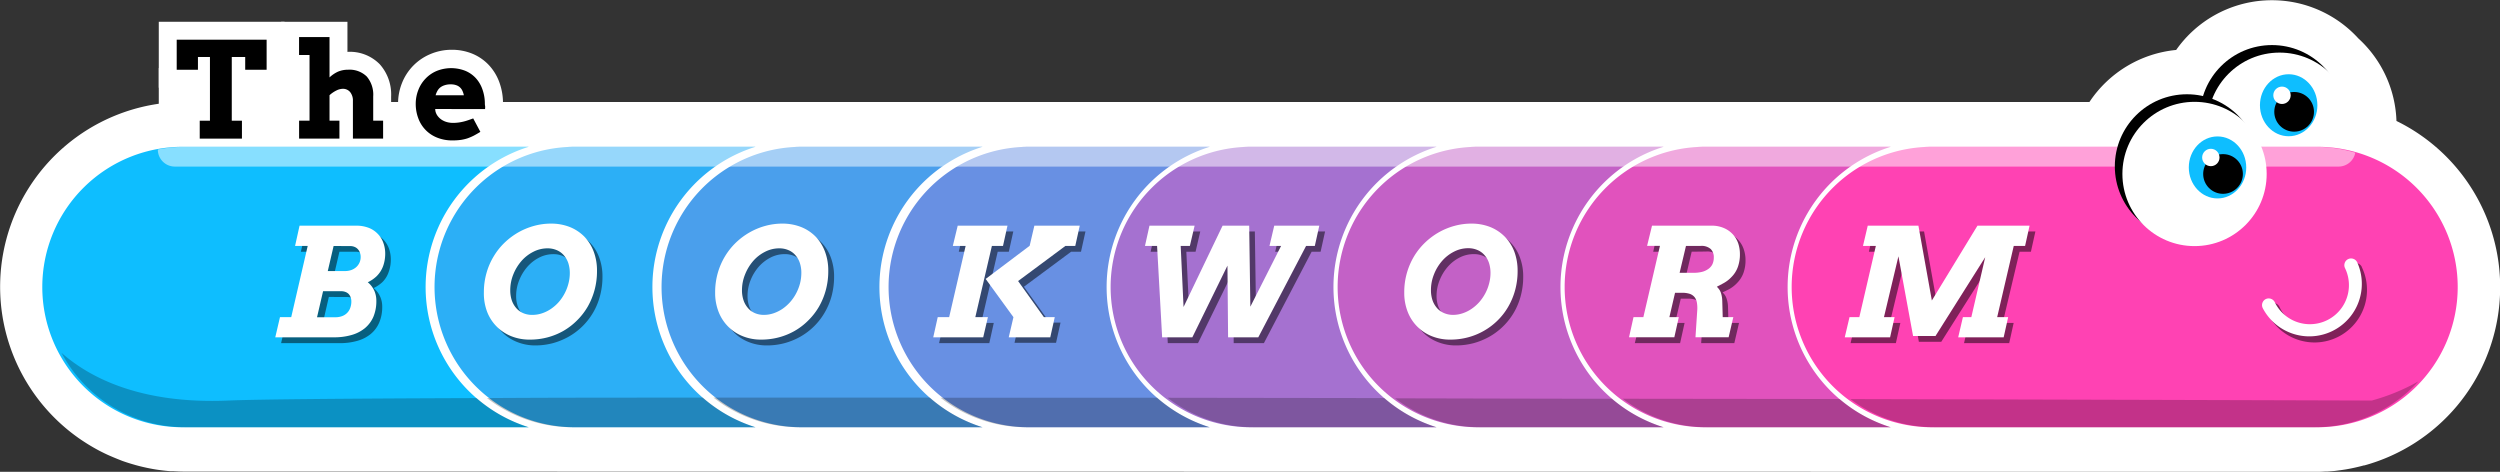 <svg xmlns="http://www.w3.org/2000/svg" viewBox="0 0 558 105.31"><rect x="0" y="0" width="558" height="105.31" fill="#333333" stroke="none"/><defs><style>.cls-1,.cls-10{fill:#fff;}.cls-2{fill:#0ebeff;}.cls-3{fill:#2caff6;}.cls-4{fill:#4a9fec;}.cls-5{fill:#6890e3;}.cls-6{fill:#a571d0;}.cls-7{fill:#c361c6;}.cls-8{fill:#e152bd;}.cls-9{fill:#ff42b3;}.cls-10,.cls-13{opacity:0.5;}.cls-11{opacity:0.65;}.cls-12{opacity:0.36;}</style></defs><title>logo-dark-bg</title><g id="Layer_2" data-name="Layer 2"><g id="logo-text"><rect class="cls-1" x="35.44" y="15.19" width="31.31" height="11.74"/><polygon class="cls-1" points="40.58 34.92 40.58 22.94 42.86 22.94 42.86 19.57 35.44 19.57 35.44 4.86 63.51 4.86 63.51 19.57 55.69 19.57 55.69 22.94 58.02 22.94 58.02 34.92 40.58 34.92"/><path class="cls-1" d="M62.75,34.92v-12h2.33V16.27H62.75V4.86h14.8v6.71h.14a9.34,9.34,0,0,1,7.07,2.77,10.11,10.11,0,0,1,2.54,7.2v1.4h2.21v12Z"/><path class="cls-1" d="M101,35.32a12.88,12.88,0,0,1-5-1,11.22,11.22,0,0,1-6.35-6.65,12.92,12.92,0,0,1-.8-4.52,12.31,12.31,0,0,1,.86-4.58,11.62,11.62,0,0,1,6.26-6.46,12.16,12.16,0,0,1,4.82-1,12,12,0,0,1,4.72.91,10.6,10.6,0,0,1,3.71,2.62,11.23,11.23,0,0,1,2.25,3.77,13.56,13.56,0,0,1,.79,4.1c0,.31,0,.62.06.92s0,.74,0,1.13l-.28,3.69h-.76l1.35,2.51-3.22,2c-.63.39-1.23.73-1.78,1a13.86,13.86,0,0,1-2,.83,13.06,13.06,0,0,1-2.2.51A17,17,0,0,1,101,35.32Z"/><path class="cls-1" d="M44.58,26.94h2.28V12.72H44.18v2.85H39.44V8.86H59.51v6.71H54.73V12.72h-3V26.94H54v4H44.58Z"/><path class="cls-1" d="M66.75,8.28h6.8v9A6.93,6.93,0,0,1,75.43,16a5.73,5.73,0,0,1,2.26-.44,5.48,5.48,0,0,1,4.17,1.52,6.24,6.24,0,0,1,1.44,4.45v5.4h2.21v4H78.77V22.55a3,3,0,0,0-.62-2,2.06,2.06,0,0,0-1.62-.73,3.3,3.3,0,0,0-1.43.37,6.4,6.4,0,0,0-1.55,1.06v5.68h2.21v4h-9v-4h2.33V12.27H66.75Z"/><path class="cls-1" d="M97.13,24.33l.05.45a2.84,2.84,0,0,0,.54,1.15,3.59,3.59,0,0,0,.91.83,4.16,4.16,0,0,0,1.16.5,5.21,5.21,0,0,0,1.3.17,9.69,9.69,0,0,0,1.24-.08,10.18,10.18,0,0,0,1.15-.22c.37-.09.72-.2,1.07-.32l1.07-.38,1.6,3c-.56.34-1.06.63-1.52.87a11.81,11.81,0,0,1-1.39.59,9.55,9.55,0,0,1-1.49.34,13.83,13.83,0,0,1-1.83.11,8.87,8.87,0,0,1-3.49-.65,7.31,7.31,0,0,1-4.16-4.35,9.09,9.09,0,0,1-.55-3.14,8.43,8.43,0,0,1,.58-3.11A7.56,7.56,0,0,1,95,17.53a7.36,7.36,0,0,1,2.51-1.71,8.65,8.65,0,0,1,6.38,0,6.67,6.67,0,0,1,2.32,1.63,7.24,7.24,0,0,1,1.45,2.45,9.53,9.53,0,0,1,.56,3c0,.24,0,.48.05.72s0,.48,0,.73Zm3.48-5.5a4.08,4.08,0,0,0-1.39.2,3,3,0,0,0-1,.53,2.7,2.7,0,0,0-.62.78,4.32,4.32,0,0,0-.37.92h6.3a4,4,0,0,0-.29-.93,2.38,2.38,0,0,0-.52-.77,2.28,2.28,0,0,0-.85-.53A3.5,3.5,0,0,0,100.61,18.83Z"/><path class="cls-1" d="M516.7,105.31c.74,0,1.47,0,2.21-.06l.55,0,1.62-.13.55-.07c.54-.07,1.08-.14,1.64-.23l.43-.07c.57-.1,1.15-.21,1.69-.33l.31-.07c.63-.14,1.24-.29,1.91-.47l.12,0A41.28,41.28,0,0,0,534.89,27a26.08,26.08,0,0,0-8.51-18.43,26.11,26.11,0,0,0-40.66,2.58,26.25,26.25,0,0,0-19.36,11.62H41.3c-.69,0-1.38,0-2.06.05s-1.11.07-1.64.12l-.36,0A41.28,41.28,0,0,0,17.3,97.6l.25.18a44.48,44.48,0,0,0,4.5,2.76l.31.16c.67.34,1.35.68,2.09,1l.35.15c.85.37,1.65.69,2.45,1l.22.08c.69.24,1.4.47,2.16.69l.62.18c.69.19,1.39.37,2.09.52l.45.1c.81.17,1.66.33,2.51.45l.6.08c.68.09,1.36.16,2.09.22l.69,0c1,.06,1.8.09,2.62.09"/><circle cx="507.11" cy="26.16" r="16.1"/><circle class="cls-1" cx="508.8" cy="27.84" r="16.1"/><path class="cls-2" d="M41.3,95.36a31.3,31.3,0,1,1,0-62.59H118a32.79,32.79,0,0,0,0,62.59Z"/><path class="cls-3" d="M127.73,95.36a31.3,31.3,0,0,1,0-62.59h40.89a32.79,32.79,0,0,0,0,62.59Z"/><path class="cls-4" d="M178.4,95.36a31.3,31.3,0,0,1,0-62.59h40.89a32.79,32.79,0,0,0,0,62.59Z"/><path class="cls-5" d="M229.07,95.36a31.3,31.3,0,0,1,0-62.59H270a32.79,32.79,0,0,0,0,62.59Z"/><path class="cls-1" d="M279.75,95.36a31.3,31.3,0,1,1,0-62.59h40.88a32.79,32.79,0,0,0,0,62.59Z"/><path class="cls-6" d="M279.75,95.36a31.3,31.3,0,1,1,0-62.59h40.88a32.79,32.79,0,0,0,0,62.59Z"/><path class="cls-7" d="M330.42,95.36a31.3,31.3,0,1,1,0-62.59H371.3a32.79,32.79,0,0,0,0,62.59Z"/><path class="cls-8" d="M381.09,95.36a31.3,31.3,0,1,1,0-62.59H422a32.79,32.79,0,0,0,0,62.59Z"/><path class="cls-9" d="M431.76,95.36a31.3,31.3,0,1,1,0-62.59H516.7a31.3,31.3,0,1,1,0,62.59Z"/><path class="cls-10" d="M516.7,32.77H41.3a32,32,0,0,0-6.07.59v0A3.79,3.79,0,0,0,39,37.18H522a3.79,3.79,0,0,0,3.7-3.1A31.15,31.15,0,0,0,516.7,32.77Z"/><g class="cls-11"><path class="cls-12" d="M539.79,85.12a45.32,45.32,0,0,1-10.42,4.28s-49.32-.16-116.36-.33a31.13,31.13,0,0,0,18.75,6.29H516.7A31.17,31.17,0,0,0,539.79,85.12Z"/><path class="cls-12" d="M381.09,95.36H422a32.53,32.53,0,0,1-11.39-6.3L362.19,89A31,31,0,0,0,381.09,95.36Z"/><path class="cls-12" d="M330.42,95.36H371.3A32.61,32.61,0,0,1,359.78,89c-15.79,0-32-.07-48.39-.09A31.1,31.1,0,0,0,330.42,95.36Z"/><path class="cls-12" d="M279.75,95.36h40.88A32.76,32.76,0,0,1,309,88.85l-48.38-.07A31.1,31.1,0,0,0,279.75,95.36Z"/><path class="cls-12" d="M229.07,95.36H270a32.79,32.79,0,0,1-11.71-6.58l-48.36,0A31.09,31.09,0,0,0,229.07,95.36Z"/><path class="cls-12" d="M178.4,95.36h40.89a32.58,32.58,0,0,1-11.75-6.62h-48.3A31.07,31.07,0,0,0,178.4,95.36Z"/><path class="cls-12" d="M127.73,95.36h40.89a32.75,32.75,0,0,1-11.74-6.61c-17.65,0-33.92,0-48.19.1A31.16,31.16,0,0,0,127.73,95.36Z"/><path class="cls-12" d="M41.3,95.36H118a32.76,32.76,0,0,1-11.63-6.51c-28.79.1-49,.28-55.34.55-19.93.87-31.28-5.32-37.3-10.65A31.31,31.31,0,0,0,41.3,95.36Z"/></g><circle cx="488.13" cy="37.14" r="16.1"/><circle class="cls-1" cx="489.82" cy="38.83" r="16.1"/><ellipse class="cls-2" cx="494.95" cy="37.37" rx="6.41" ry="6.92"/><circle cx="496.18" cy="38.83" r="4.43"/><circle class="cls-1" cx="493.46" cy="35.15" r="1.94"/><ellipse class="cls-2" cx="510.83" cy="23.49" rx="6.41" ry="6.92"/><circle cx="512.05" cy="24.96" r="4.43"/><circle class="cls-1" cx="509.34" cy="21.27" r="1.94"/><path class="cls-13" d="M527.15,59.57a1.51,1.51,0,0,0-.86-.77,1.48,1.48,0,0,0-1.15.07,1.5,1.5,0,0,0-.7,2,8.71,8.71,0,1,1-15.67,7.6,1.53,1.53,0,0,0-.86-.76,1.51,1.51,0,0,0-1.85,2.08,11.65,11.65,0,0,0,6.71,6,11.93,11.93,0,0,0,3.85.65,11.73,11.73,0,0,0,10.53-16.83Z"/><path class="cls-1" d="M526.11,58.53a1.47,1.47,0,0,0-.86-.76,1.49,1.49,0,0,0-1.15.07,1.47,1.47,0,0,0-.76.86,1.49,1.49,0,0,0,.07,1.15,8.71,8.71,0,0,1-15.68,7.6,1.52,1.52,0,0,0-2-.7,1.5,1.5,0,0,0-.76.86,1.48,1.48,0,0,0,.07,1.15,11.72,11.72,0,0,0,21.08-10.23Z"/><path class="cls-13" d="M63.79,72.08H66.3L70,56.18H67.16l1-4.52h12.6a7.55,7.55,0,0,1,2.79.48,5.94,5.94,0,0,1,2,1.32,5.76,5.76,0,0,1,1.26,2,7.25,7.25,0,0,1,.42,2.5,8,8,0,0,1-.46,2.7A5.84,5.84,0,0,1,85.32,63a7.91,7.91,0,0,1-1.94,1.3,1.55,1.55,0,0,1,.23.19,5.25,5.25,0,0,1,1.27,1.78,5.36,5.36,0,0,1,.43,2.15A8.78,8.78,0,0,1,84.64,72a6.73,6.73,0,0,1-1.9,2.55,8.2,8.2,0,0,1-3,1.53,13.85,13.85,0,0,1-3.9.51H62.74Zm9.61-5.8-1.34,5.8h4.09a4.21,4.21,0,0,0,1.52-.25,3,3,0,0,0,1.12-.73A3.16,3.16,0,0,0,79.48,70a4.18,4.18,0,0,0,.24-1.44,2.66,2.66,0,0,0-.15-.9,2,2,0,0,0-.43-.72,2,2,0,0,0-.7-.48,2.78,2.78,0,0,0-1-.17Zm2.36-10.1-1.3,5.59h3.81a4.16,4.16,0,0,0,1.38-.22,3.2,3.2,0,0,0,1.11-.64,3.07,3.07,0,0,0,.74-1,3.1,3.1,0,0,0,.27-1.31,2.83,2.83,0,0,0-.15-.93,2.39,2.39,0,0,0-.46-.77,2,2,0,0,0-.74-.53,2.85,2.85,0,0,0-1-.19Z"/><path class="cls-1" d="M62.49,70.79H65l3.68-15.9H65.86l1-4.52H79.49a7.61,7.61,0,0,1,2.8.48,5.54,5.54,0,0,1,2,1.32,5.4,5.4,0,0,1,1.26,2,7,7,0,0,1,.43,2.5,8.23,8.23,0,0,1-.46,2.7A6.09,6.09,0,0,1,84,61.71,7.56,7.56,0,0,1,82.09,63l.23.2A5.21,5.21,0,0,1,83.59,65,5.54,5.54,0,0,1,84,67.14a9,9,0,0,1-.66,3.57,6.88,6.88,0,0,1-1.9,2.54,8.25,8.25,0,0,1-3,1.53,13.83,13.83,0,0,1-3.89.51H61.44ZM72.11,65l-1.35,5.81h4.1a4.25,4.25,0,0,0,1.52-.26,3,3,0,0,0,1.11-.72,2.93,2.93,0,0,0,.69-1.12,4.1,4.1,0,0,0,.24-1.44,2.6,2.6,0,0,0-.15-.89,2.11,2.11,0,0,0-.42-.73,1.88,1.88,0,0,0-.71-.47,2.5,2.5,0,0,0-1-.18Zm2.35-10.09-1.3,5.59H77a4.16,4.16,0,0,0,1.38-.22,3.4,3.4,0,0,0,1.11-.64,3.11,3.11,0,0,0,.74-1,3.05,3.05,0,0,0,.27-1.3,2.6,2.6,0,0,0-.16-.93,2.2,2.2,0,0,0-.45-.77,1.93,1.93,0,0,0-.75-.53,2.61,2.61,0,0,0-1-.19Z"/><path class="cls-13" d="M119.53,77.1a10.83,10.83,0,0,1-4.12-.77A9.42,9.42,0,0,1,110,70.87a11.48,11.48,0,0,1-.77-4.28,15.88,15.88,0,0,1,.59-4.38,15.52,15.52,0,0,1,1.64-3.76A14.67,14.67,0,0,1,114,55.4,15.07,15.07,0,0,1,117,53.12a15.32,15.32,0,0,1,3.49-1.42,14.17,14.17,0,0,1,3.71-.5,11,11,0,0,1,4.23.78,9.12,9.12,0,0,1,3.24,2.16,9.44,9.44,0,0,1,2.07,3.33,12,12,0,0,1,.73,4.27,16.26,16.26,0,0,1-.55,4.31,14.7,14.7,0,0,1-7,9.1,15.49,15.49,0,0,1-3.55,1.45A15.25,15.25,0,0,1,119.53,77.1Zm.62-5.53a6.65,6.65,0,0,0,2.16-.35,8.24,8.24,0,0,0,2-1A9.12,9.12,0,0,0,126,68.75a10.05,10.05,0,0,0,1.33-1.91,11,11,0,0,0,.86-2.2,9.17,9.17,0,0,0,.31-2.39,6.88,6.88,0,0,0-.34-2.24,5,5,0,0,0-1-1.75,4.48,4.48,0,0,0-1.57-1.13,5.06,5.06,0,0,0-2.07-.4,6.86,6.86,0,0,0-3.19.77,8.85,8.85,0,0,0-2.64,2.07,10.34,10.34,0,0,0-1.81,3,9.28,9.28,0,0,0-.68,3.5,6.88,6.88,0,0,0,.35,2.24,5.08,5.08,0,0,0,1,1.75,4.67,4.67,0,0,0,1.57,1.13A5,5,0,0,0,120.15,71.57Z"/><path class="cls-1" d="M118.23,75.8a10.87,10.87,0,0,1-4.12-.76,9.57,9.57,0,0,1-5.39-5.46A11.56,11.56,0,0,1,108,65.3a15.82,15.82,0,0,1,.59-4.38,15,15,0,0,1,1.64-3.76,14.62,14.62,0,0,1,2.46-3.06,15.63,15.63,0,0,1,3.08-2.28,15.39,15.39,0,0,1,3.5-1.42,14.14,14.14,0,0,1,3.7-.49,11.27,11.27,0,0,1,4.24.77,9.59,9.59,0,0,1,3.24,2.16,9.77,9.77,0,0,1,2.07,3.33,12,12,0,0,1,.73,4.28,16.13,16.13,0,0,1-.55,4.3,15.75,15.75,0,0,1-1.55,3.74,14.64,14.64,0,0,1-2.39,3.06,14.46,14.46,0,0,1-3,2.3,14.72,14.72,0,0,1-3.55,1.45A15.2,15.2,0,0,1,118.23,75.8Zm.63-5.52a6.6,6.6,0,0,0,2.15-.36,8,8,0,0,0,2-1,9.24,9.24,0,0,0,1.7-1.5A10.14,10.14,0,0,0,126,65.54a9.77,9.77,0,0,0,.86-2.2,9.1,9.1,0,0,0,.32-2.38,7.23,7.23,0,0,0-.34-2.25,5.11,5.11,0,0,0-1-1.74,4.29,4.29,0,0,0-1.56-1.13,5.1,5.1,0,0,0-2.07-.41,6.87,6.87,0,0,0-3.19.78,8.69,8.69,0,0,0-2.65,2.07,10.37,10.37,0,0,0-1.81,3,9.31,9.31,0,0,0-.67,3.5,7,7,0,0,0,.34,2.25,5.15,5.15,0,0,0,1,1.74,4.29,4.29,0,0,0,1.56,1.13A5,5,0,0,0,118.86,70.28Z"/><path class="cls-13" d="M171.19,77.1a10.87,10.87,0,0,1-4.12-.77,9.49,9.49,0,0,1-5.39-5.46,11.48,11.48,0,0,1-.76-4.28,15.53,15.53,0,0,1,2.22-8.14,14.67,14.67,0,0,1,2.47-3.05,15.19,15.19,0,0,1,6.57-3.7,14.23,14.23,0,0,1,3.71-.5,11.08,11.08,0,0,1,4.24.78,9.17,9.17,0,0,1,3.23,2.16,9.46,9.46,0,0,1,2.08,3.33,12.19,12.19,0,0,1,.73,4.27,16.68,16.68,0,0,1-.55,4.31,15.29,15.29,0,0,1-1.56,3.73,14.57,14.57,0,0,1-5.43,5.37,15,15,0,0,1-7.44,1.95Zm.62-5.53a6.61,6.61,0,0,0,2.16-.35,8.06,8.06,0,0,0,2-1,8.81,8.81,0,0,0,1.69-1.49A10.05,10.05,0,0,0,179,66.84a10.47,10.47,0,0,0,.86-2.2,9.17,9.17,0,0,0,.31-2.39A7.17,7.17,0,0,0,179.8,60a5.06,5.06,0,0,0-1-1.75,4.54,4.54,0,0,0-1.56-1.13,5.15,5.15,0,0,0-2.08-.4,6.82,6.82,0,0,0-3.18.77,9,9,0,0,0-2.65,2.07,10.34,10.34,0,0,0-1.81,3,9.27,9.27,0,0,0-.67,3.5,6.88,6.88,0,0,0,.34,2.24,5,5,0,0,0,1,1.75,4.54,4.54,0,0,0,1.56,1.13A5,5,0,0,0,171.81,71.57Z"/><path class="cls-1" d="M169.9,75.8a10.79,10.79,0,0,1-4.12-.76,9.55,9.55,0,0,1-5.4-5.46,11.56,11.56,0,0,1-.76-4.28,15.82,15.82,0,0,1,.59-4.38,15.35,15.35,0,0,1,1.64-3.76,15,15,0,0,1,2.46-3.06,15.41,15.41,0,0,1,3.09-2.28,15.14,15.14,0,0,1,3.49-1.42,14.16,14.16,0,0,1,3.71-.49,11.26,11.26,0,0,1,4.23.77,9.4,9.4,0,0,1,3.24,2.16,9.77,9.77,0,0,1,2.07,3.33,12,12,0,0,1,.73,4.28,16.13,16.13,0,0,1-.55,4.3,15.34,15.34,0,0,1-1.55,3.74,14.64,14.64,0,0,1-2.39,3.06,14.21,14.21,0,0,1-3,2.3,14.72,14.72,0,0,1-3.55,1.45A15.18,15.18,0,0,1,169.9,75.8Zm.62-5.52a6.6,6.6,0,0,0,2.15-.36,8.27,8.27,0,0,0,2-1,9.52,9.52,0,0,0,1.69-1.5,9.7,9.7,0,0,0,1.32-1.91,10.29,10.29,0,0,0,.87-2.2,9.53,9.53,0,0,0,.31-2.38,7,7,0,0,0-.34-2.25,5,5,0,0,0-1-1.74A4.13,4.13,0,0,0,176,55.84a5.06,5.06,0,0,0-2.07-.41,6.87,6.87,0,0,0-3.19.78,8.69,8.69,0,0,0-2.65,2.07,10.35,10.35,0,0,0-1.8,3,9.32,9.32,0,0,0-.68,3.5,6.94,6.94,0,0,0,.35,2.25,5.13,5.13,0,0,0,1,1.74,4.29,4.29,0,0,0,1.56,1.13A5,5,0,0,0,170.52,70.28Z"/><path class="cls-13" d="M215.05,51.66h11.12l-1,4.52h-2.48L219,72.08h2.81l-1,4.51H209.6l1.05-4.51h2.55l3.68-15.9H214Zm16.07,4.49,1-4.49h10.16l-1,4.52h-2.2L228.54,64l5.75,8h2.42l-1,4.51h-9.27l1-4.51-6.19-8.53Z"/><path class="cls-1" d="M213.76,50.37h11.11l-1,4.52h-2.48l-3.7,15.9h2.81l-1.05,4.5H208.3l1-4.5h2.55l3.68-15.9h-2.86Zm16.06,4.49,1.05-4.49H241l-1,4.52h-2.2l-10.56,7.84L233,70.79h2.42l-1,4.5h-9.27l1.05-4.5L220,62.26Z"/><path class="cls-13" d="M285.7,51.66h10.06l-1,4.52h-2L282.1,76.59h-6.74l-.13-16-7.84,16h-6.74l-1.14-20.41h-2.69l1-4.52h10.08l-1.05,4.52h-2.06l.64,13.63,8.72-18.15h5.93l.27,18.09,6.85-13.57h-2.58Z"/><path class="cls-1" d="M284.41,50.37h10.06l-1,4.52h-1.95l-10.67,20.4h-6.74l-.14-16-7.84,16h-6.74l-1.13-20.4h-2.7l1-4.52h10.08l-1.06,4.52h-2.05l.64,13.63,8.71-18.15h5.94l.26,18.08,6.86-13.56h-2.59Z"/><path class="cls-13" d="M325,77.1a10.83,10.83,0,0,1-4.12-.77,9.42,9.42,0,0,1-5.39-5.46,11.48,11.48,0,0,1-.77-4.28,15.88,15.88,0,0,1,.59-4.38A15.52,15.52,0,0,1,317,58.45a14.67,14.67,0,0,1,2.47-3.05,15.07,15.07,0,0,1,3.08-2.28A15.32,15.32,0,0,1,326,51.7a14.17,14.17,0,0,1,3.71-.5,11,11,0,0,1,4.23.78,9.12,9.12,0,0,1,3.24,2.16,9.58,9.58,0,0,1,2.07,3.33,12,12,0,0,1,.73,4.27,16.26,16.26,0,0,1-.55,4.31,14.7,14.7,0,0,1-7,9.1,15.49,15.49,0,0,1-3.55,1.45A15.31,15.31,0,0,1,325,77.1Zm.62-5.53a6.65,6.65,0,0,0,2.16-.35,8.24,8.24,0,0,0,2-1,9.12,9.12,0,0,0,1.69-1.49,10.05,10.05,0,0,0,1.33-1.91,11,11,0,0,0,.86-2.2,9.17,9.17,0,0,0,.31-2.39A6.88,6.88,0,0,0,333.6,60a5,5,0,0,0-1-1.75,4.48,4.48,0,0,0-1.57-1.13,5.06,5.06,0,0,0-2.07-.4,6.86,6.86,0,0,0-3.19.77,8.85,8.85,0,0,0-2.64,2.07,10.34,10.34,0,0,0-1.81,3,9.28,9.28,0,0,0-.68,3.5,6.88,6.88,0,0,0,.35,2.24A5.08,5.08,0,0,0,322,70a4.67,4.67,0,0,0,1.57,1.13A5,5,0,0,0,325.62,71.57Z"/><path class="cls-1" d="M323.7,75.8a10.87,10.87,0,0,1-4.12-.76,9.57,9.57,0,0,1-5.39-5.46,11.56,11.56,0,0,1-.76-4.28,15.53,15.53,0,0,1,2.22-8.14,15,15,0,0,1,2.47-3.06,15.63,15.63,0,0,1,3.08-2.28,15.21,15.21,0,0,1,3.5-1.42,14.09,14.09,0,0,1,3.7-.49,11.27,11.27,0,0,1,4.24.77,9.59,9.59,0,0,1,3.24,2.16A9.77,9.77,0,0,1,338,56.17a12.24,12.24,0,0,1,.73,4.28,16.13,16.13,0,0,1-.55,4.3,15.37,15.37,0,0,1-1.56,3.74,14.27,14.27,0,0,1-2.38,3.06,14.46,14.46,0,0,1-3.05,2.3,14.72,14.72,0,0,1-3.55,1.45A15.2,15.2,0,0,1,323.7,75.8Zm.63-5.52a6.6,6.6,0,0,0,2.15-.36,8,8,0,0,0,2-1,9.24,9.24,0,0,0,1.7-1.5,10.14,10.14,0,0,0,1.32-1.91,9.77,9.77,0,0,0,.86-2.2,9.1,9.1,0,0,0,.32-2.38,7.23,7.23,0,0,0-.34-2.25,5.11,5.11,0,0,0-1-1.74,4.29,4.29,0,0,0-1.56-1.13,5.13,5.13,0,0,0-2.07-.41,6.87,6.87,0,0,0-3.19.78,8.69,8.69,0,0,0-2.65,2.07,10.15,10.15,0,0,0-1.81,3,9.31,9.31,0,0,0-.67,3.5,7,7,0,0,0,.34,2.25,5.15,5.15,0,0,0,1,1.74,4.29,4.29,0,0,0,1.56,1.13A5,5,0,0,0,324.33,70.28Z"/><path class="cls-13" d="M370,51.66h13.27a6.69,6.69,0,0,1,2.84.56,5.68,5.68,0,0,1,3.12,3.5,7.36,7.36,0,0,1,.37,2.32,8.29,8.29,0,0,1-.46,2.88,6.25,6.25,0,0,1-1.43,2.25,7.2,7.2,0,0,1-1.91,1.45c-.62.31-1.07.52-1.33.64a4.68,4.68,0,0,1,.44.48,3.17,3.17,0,0,1,.51,1.06,5.88,5.88,0,0,1,.27,1.7l.1,3.58h2.36l-1.05,4.51h-7.4l.4-5.92a7.45,7.45,0,0,0-.08-1.82,2.65,2.65,0,0,0-.54-1.25,2.35,2.35,0,0,0-1.08-.71,5,5,0,0,0-1.67-.23h-1.58l-1.27,5.42H376l-1,4.51H364.89L366,72.08h2.2l3.7-15.9H369Zm7.58,4.52-1.41,6h3.12a7.53,7.53,0,0,0,1.85-.21,3.84,3.84,0,0,0,1.42-.63,2.94,2.94,0,0,0,.92-1.09,3.5,3.5,0,0,0,.32-1.54,2.55,2.55,0,0,0-.69-1.87,3.1,3.1,0,0,0-2.27-.7Z"/><path class="cls-1" d="M368.73,50.37H382a6.72,6.72,0,0,1,2.84.56,5.77,5.77,0,0,1,2,1.45,5.88,5.88,0,0,1,1.15,2,7.71,7.71,0,0,1,.36,2.33,8.27,8.27,0,0,1-.46,2.87,6.07,6.07,0,0,1-1.43,2.26,7.11,7.11,0,0,1-1.9,1.44L383.2,64c.11.1.25.27.44.49a3.1,3.1,0,0,1,.51,1,6.4,6.4,0,0,1,.26,1.7l.1,3.59h2.37l-1.05,4.5h-7.4l.39-5.92a7.41,7.41,0,0,0-.07-1.81,2.71,2.71,0,0,0-.54-1.25,2.37,2.37,0,0,0-1.08-.72,5.36,5.36,0,0,0-1.68-.23h-1.58l-1.26,5.43h2.1l-1,4.5H363.6l1-4.5h2.2l3.7-15.9h-2.87Zm7.58,4.52-1.42,6H378a7.6,7.6,0,0,0,1.85-.2,4.11,4.11,0,0,0,1.42-.64A2.81,2.81,0,0,0,382.2,59a3.54,3.54,0,0,0,.32-1.55,2.56,2.56,0,0,0-.68-1.86,3.08,3.08,0,0,0-2.28-.7Z"/><path class="cls-13" d="M414.1,72.08h2.24L420,56.18h-2.86l1-4.52h11.31l3,16.71,10.17-16.71H454.3l-1,4.52h-2.53L447,72.08h2.45l-1,4.51H438.37l1.05-4.51h1.89l3.11-13.38L433.29,76.29h-5L425.07,58.5,421.8,72.08h2.36l-1,4.51H413.05Z"/><path class="cls-1" d="M412.81,70.79H415l3.69-15.9h-2.87l1.06-4.52h11.31l3,16.7,10.18-16.7H453l-1,4.52h-2.53l-3.7,15.9h2.45l-1,4.5H437.07l1.05-4.5H440l3.1-13.38L432,75H427l-3.27-17.79L420.5,70.79h2.37l-1,4.5H411.75Z"/><path d="M44.58,26.94h2.28V12.72H44.18v2.85H39.44V8.86H59.51v6.71H54.73V12.72h-3V26.94H54v4H44.58Z"/><path d="M66.75,8.28h6.8v9A6.93,6.93,0,0,1,75.43,16a5.73,5.73,0,0,1,2.26-.44,5.48,5.48,0,0,1,4.17,1.52,6.24,6.24,0,0,1,1.44,4.45v5.4h2.21v4H78.77V22.55a3,3,0,0,0-.62-2,2.06,2.06,0,0,0-1.62-.73,3.3,3.3,0,0,0-1.43.37,6.4,6.4,0,0,0-1.55,1.06v5.68h2.21v4h-9v-4h2.33V12.27H66.75Z"/><path d="M97.13,24.33l.05.45a2.84,2.84,0,0,0,.54,1.15,3.59,3.59,0,0,0,.91.83,4.16,4.16,0,0,0,1.16.5,5.21,5.21,0,0,0,1.3.17,9.69,9.69,0,0,0,1.24-.08,10.18,10.18,0,0,0,1.15-.22c.37-.09.72-.2,1.07-.32l1.07-.38,1.6,3c-.56.34-1.06.63-1.52.87a11.81,11.81,0,0,1-1.39.59,9.55,9.55,0,0,1-1.49.34,13.83,13.83,0,0,1-1.83.11,8.87,8.87,0,0,1-3.49-.65,7.31,7.31,0,0,1-4.16-4.35,9.09,9.09,0,0,1-.55-3.14,8.43,8.43,0,0,1,.58-3.11A7.56,7.56,0,0,1,95,17.53a7.36,7.36,0,0,1,2.51-1.71,8.65,8.65,0,0,1,6.38,0,6.67,6.67,0,0,1,2.32,1.63,7.24,7.24,0,0,1,1.45,2.45,9.53,9.53,0,0,1,.56,3c0,.24,0,.48.05.72s0,.48,0,.73Zm3.48-5.5a4.08,4.08,0,0,0-1.39.2,3,3,0,0,0-1,.53,2.7,2.7,0,0,0-.62.78,4.32,4.32,0,0,0-.37.92h6.3a4,4,0,0,0-.29-.93,2.38,2.38,0,0,0-.52-.77,2.28,2.28,0,0,0-.85-.53A3.5,3.5,0,0,0,100.61,18.83Z"/></g></g></svg>
